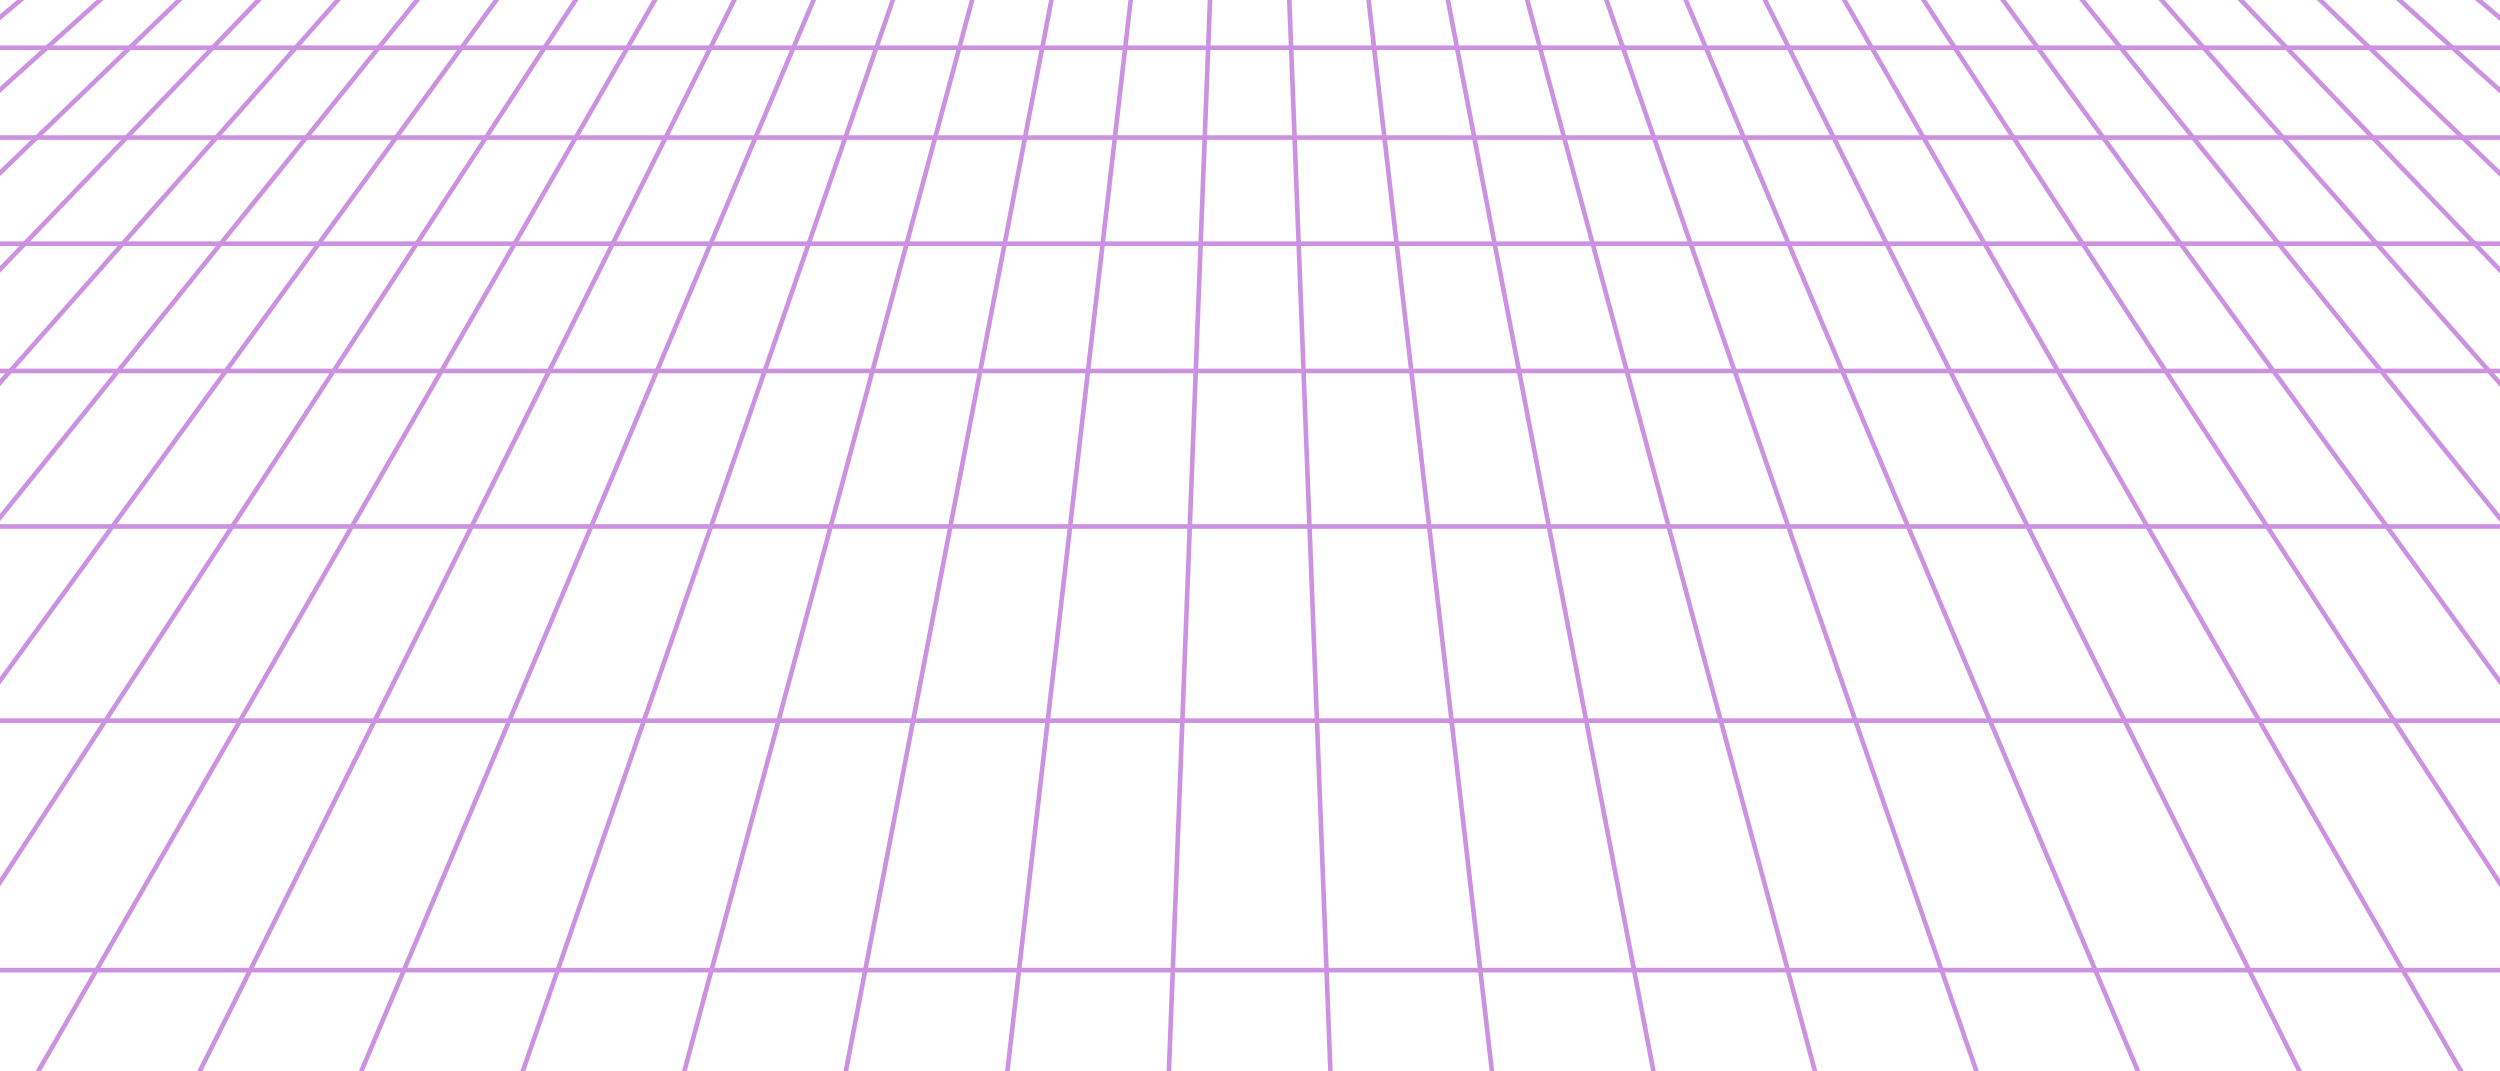 <svg width="1624" height="696" viewBox="0 0 1624 696" fill="none" xmlns="http://www.w3.org/2000/svg">
    <g opacity="0.5" stroke="#9a25c4" stroke-width="3" stroke-miterlimit="10">
        <path d="M-993.14 846H2616.69L1105.67 -424H517.874L-993.14 846Z" />
        <path d="M-23.476 31.002H1647.02" />
        <path d="M-92.908 89.359H1716.46" />
        <path d="M-174.929 158.3H1798.48" />
        <path d="M-273.309 240.987H1896.86" />
        <path d="M-393.481 341.988H2017.02" />
        <path d="M-543.579 468.147H2167.13" />
        <path d="M-736.382 630.197H2359.93" />
        <path d="M2500.24 846L1086.71 -424" />
        <path d="M2383.79 846L1067.75 -424" />
        <path d="M2267.35 846L1048.79 -424" />
        <path d="M2150.9 846L1029.83 -424" />
        <path d="M2034.46 846L1010.87 -424" />
        <path d="M1918.01 846L991.906 -424" />
        <path d="M1801.57 846L972.946 -424" />
        <path d="M1685.12 846L953.985 -424" />
        <path d="M1568.67 846L935.023 -424" />
        <path d="M1452.23 846L916.061 -424" />
        <path d="M1335.78 846L897.099 -424" />
        <path d="M1219.33 846L878.137 -424" />
        <path d="M1102.89 846L859.178 -424" />
        <path d="M986.443 846L840.216 -424" />
        <path d="M869.999 846L821.257 -424" />
        <path d="M753.553 846L802.295 -424" />
        <path d="M637.105 846L783.332 -424" />
        <path d="M520.658 846L764.37 -424" />
        <path d="M404.21 846L745.407 -424" />
        <path d="M287.77 846L726.451 -424" />
        <path d="M171.322 846L707.488 -424" />
        <path d="M54.874 846L688.525 -424" />
        <path d="M-61.573 846L669.563 -424" />
        <path d="M-178.018 846L650.603 -424" />
        <path d="M-294.465 846L631.64 -424" />
        <path d="M-410.909 846L612.681 -424" />
        <path d="M-527.356 846L593.719 -424" />
        <path d="M-643.801 846L574.758 -424" />
        <path d="M-760.245 846L555.799 -424" />
        <path d="M-876.693 846L536.836 -424" />
    </g>
</svg>